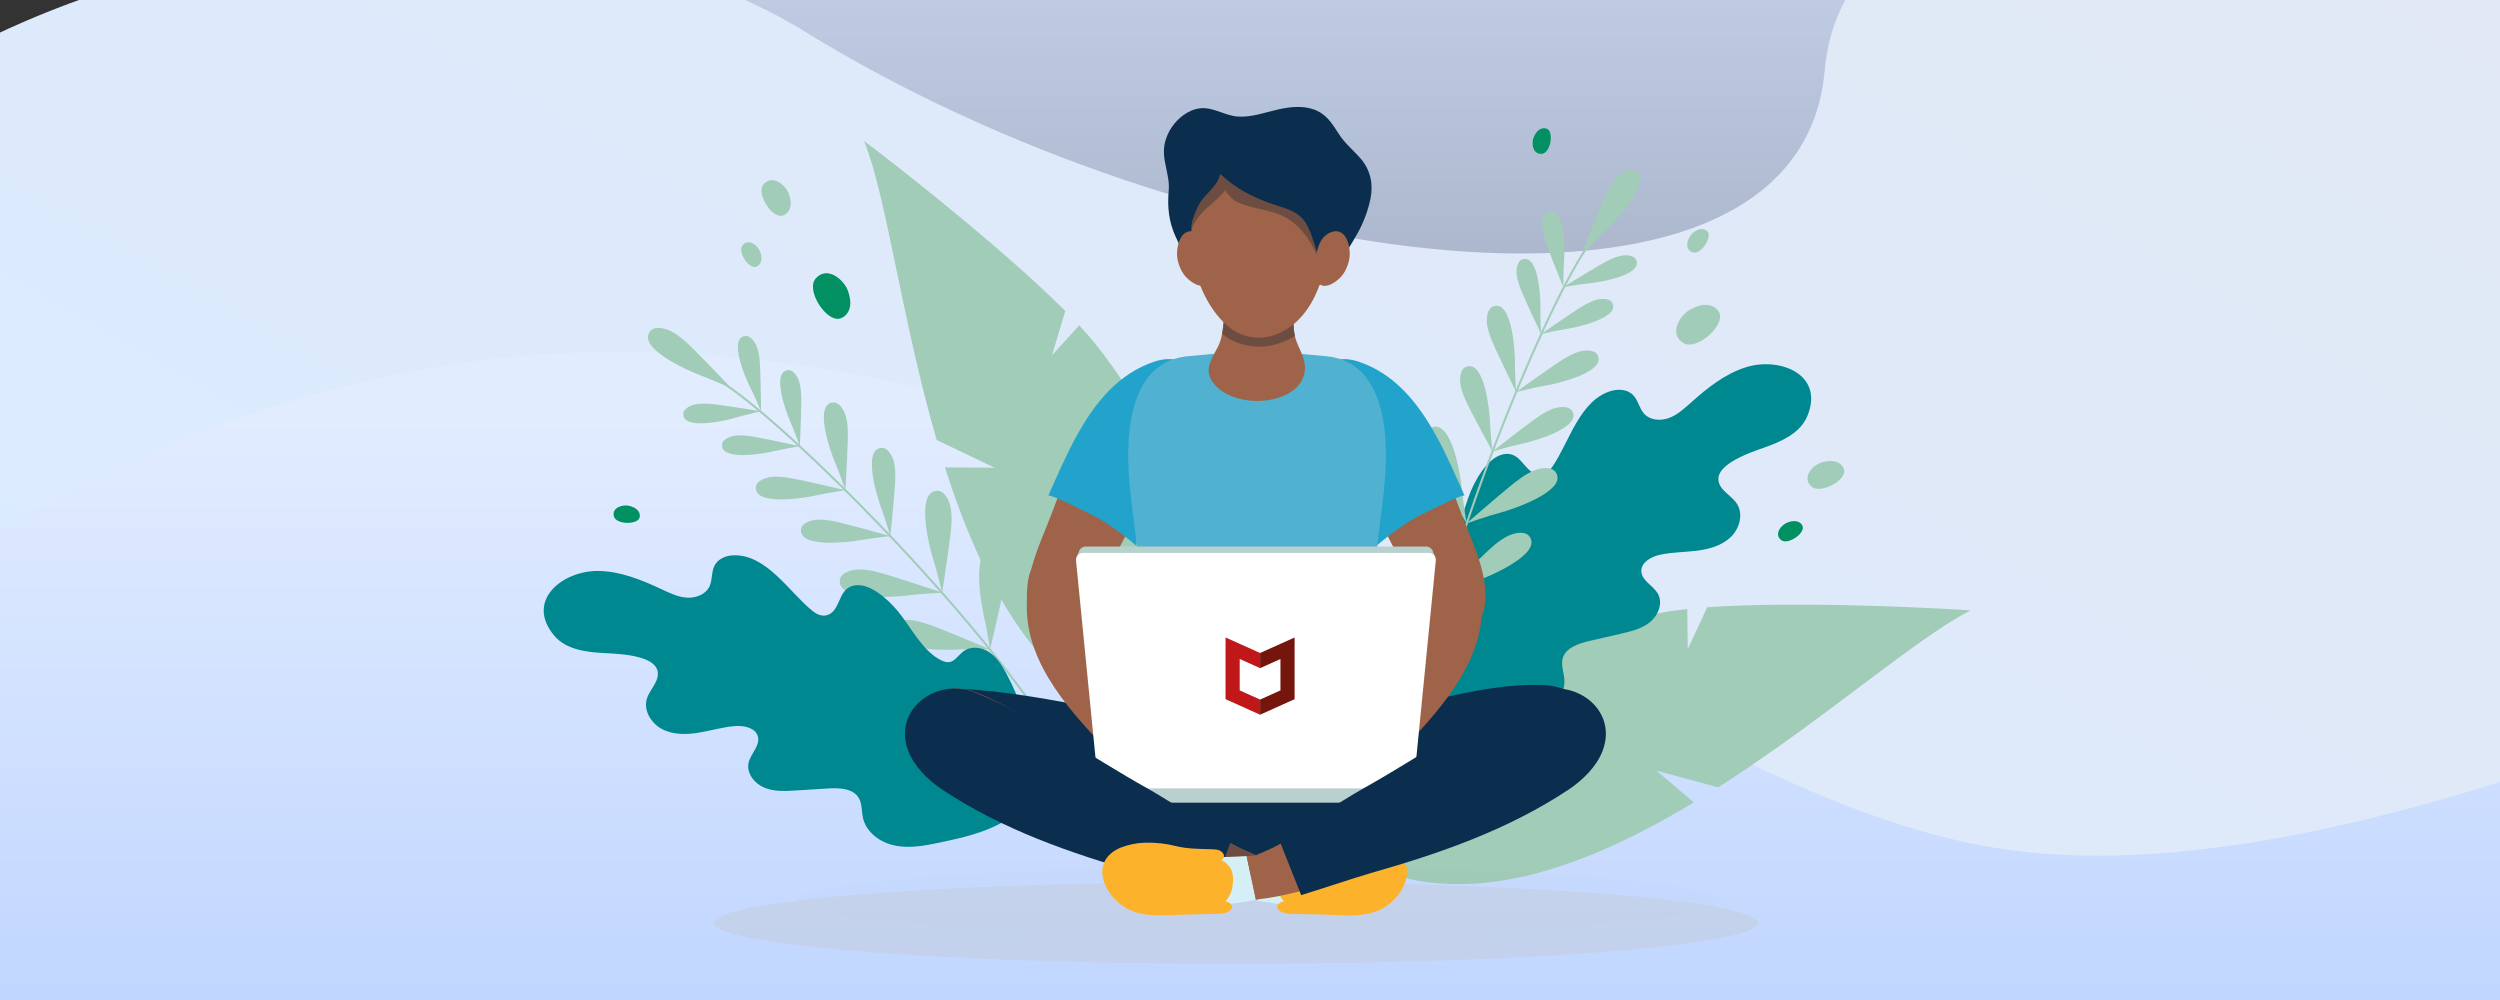 <svg width="350" height="140" viewBox="0 0 350 140" fill="none" xmlns="http://www.w3.org/2000/svg">
<rect x="0" y="0" width="350" height="140" fill="#333333" stroke="none"/>
<g clip-path="url(#clip0)">
<rect x="21.12" y="-44.483" width="416.88" height="326.285" fill="url(#paint0_linear)"/>
<path d="M635 -68.27C635 -68.27 489.964 -96.196 490.953 -45.892C491.943 4.228 452.927 32.154 394.262 11.81C335.598 -8.718 259.121 -30.911 255.446 9.961C251.77 50.833 166.813 37.887 112.671 4.413C58.53 -29.062 -67.705 3.488 -47.915 92.26V206H635V-68.27Z" fill="url(#paint1_linear)"/>
<path d="M-66.442 128.998C-66.442 128.998 -1.713 49.289 85.951 49.289C173.615 49.289 229.782 111.852 281.055 118.966C332.431 126.262 412.552 83.397 412.552 83.397V330.368H-66.442V128.998Z" fill="url(#paint2_linear)"/>
<mask id="mask0" mask-type="alpha" maskUnits="userSpaceOnUse" x="48" y="-38" width="242" height="194">
<rect x="48.086" y="-37.556" width="241.028" height="192.998" fill="#C4C4C4"/>
</mask>
<g mask="url(#mask0)">
<path d="M148.466 104.928C136.892 86.015 110.399 59.885 101.552 54.017L101.716 53.775C110.582 59.655 137.126 85.832 148.72 104.777L148.466 104.928Z" fill="#A1CCB8"/>
<path d="M97.18 48.975C96.193 48.002 95.187 47.014 93.953 46.376C93.208 45.991 91.679 45.553 91.025 46.366C89.08 48.779 96.764 52.08 98.02 52.532C99.531 53.075 102.45 54.408 102.45 54.408C102.45 54.408 98.935 50.707 97.18 48.975Z" fill="#A1CCB8"/>
<path d="M100.708 56.688C99.636 56.547 98.544 56.407 97.477 56.588C96.833 56.698 95.679 57.14 95.662 57.948C95.611 60.346 101.931 58.8 102.922 58.493C104.113 58.124 106.551 57.586 106.551 57.586C106.551 57.586 102.618 56.939 100.708 56.688Z" fill="#A1CCB8"/>
<path d="M106.427 51.734C106.38 50.664 106.329 49.575 105.963 48.568C105.741 47.96 105.1 46.913 104.294 47.037C101.898 47.405 104.538 53.294 105.016 54.206C105.591 55.302 106.551 57.584 106.551 57.584C106.551 57.584 106.509 53.64 106.427 51.734Z" fill="#A1CCB8"/>
<path d="M106.191 61.261C105.128 61.062 104.046 60.863 102.971 60.986C102.322 61.061 101.145 61.441 101.084 62.246C100.901 64.638 107.296 63.435 108.302 63.182C109.513 62.878 111.977 62.472 111.977 62.472C111.977 62.472 108.084 61.615 106.191 61.261Z" fill="#A1CCB8"/>
<path d="M112.176 56.624C112.189 55.554 112.199 54.463 111.888 53.438C111.701 52.818 111.118 51.738 110.306 51.819C107.894 52.056 110.204 58.079 110.632 59.016C111.145 60.142 111.979 62.473 111.979 62.473C111.979 62.473 112.153 58.53 112.176 56.624Z" fill="#A1CCB8"/>
<path d="M111.716 67.138C110.496 66.891 109.253 66.642 108.015 66.768C107.267 66.844 105.907 67.259 105.822 68.186C105.569 70.936 112.95 69.66 114.113 69.386C115.51 69.056 118.354 68.631 118.354 68.631C118.354 68.631 113.889 67.577 111.716 67.138Z" fill="#A1CCB8"/>
<path d="M118.681 61.904C118.714 60.672 118.745 59.418 118.405 58.232C118.2 57.516 117.549 56.264 116.612 56.342C113.832 56.576 116.387 63.545 116.862 64.63C117.433 65.935 118.351 68.631 118.351 68.631C118.351 68.631 118.623 64.097 118.681 61.904Z" fill="#A1CCB8"/>
<path d="M118.079 73.288C116.871 72.991 115.64 72.691 114.397 72.765C113.647 72.809 112.27 73.168 112.145 74.09C111.776 76.826 119.204 75.859 120.378 75.633C121.788 75.363 124.647 75.056 124.647 75.056C124.647 75.056 120.231 73.818 118.079 73.288Z" fill="#A1CCB8"/>
<path d="M125.261 68.349C125.346 67.12 125.43 65.868 125.141 64.669C124.966 63.946 124.369 62.667 123.43 62.706C120.643 62.823 122.899 69.893 123.328 70.997C123.843 72.324 124.646 75.056 124.646 75.056C124.646 75.056 125.109 70.538 125.261 68.349Z" fill="#A1CCB8"/>
<path d="M124.462 80.55C123.092 80.137 121.697 79.72 120.264 79.73C119.399 79.736 117.796 80.067 117.598 81.118C117.009 84.239 125.6 83.569 126.961 83.378C128.597 83.151 131.9 82.967 131.9 82.967C131.9 82.967 126.901 81.285 124.462 80.55Z" fill="#A1CCB8"/>
<path d="M133.01 75.3C133.182 73.894 133.354 72.461 133.094 71.067C132.937 70.225 132.328 68.721 131.247 68.711C128.039 68.681 130.204 76.934 130.629 78.228C131.14 79.783 131.899 82.968 131.899 82.968C131.899 82.968 132.703 77.806 133.01 75.3Z" fill="#A1CCB8"/>
<path d="M131.385 87.936C130.051 87.42 128.692 86.897 127.264 86.798C126.402 86.738 124.777 86.946 124.498 87.979C123.667 91.046 132.284 91.032 133.656 90.948C135.305 90.846 138.612 90.915 138.612 90.915C138.612 90.915 133.761 88.856 131.385 87.936Z" fill="#A1CCB8"/>
<path d="M140.317 83.356C140.599 81.966 140.882 80.551 140.731 79.141C140.641 78.29 140.151 76.744 139.074 76.651C135.878 76.376 137.392 84.77 137.715 86.092C138.104 87.682 138.611 90.916 138.611 90.916C138.611 90.916 139.816 85.83 140.317 83.356Z" fill="#A1CCB8"/>
<path d="M231.898 107.888L240.54 110.23C255.41 100.743 268.494 89.131 275.884 85.463C274.012 85.297 252.646 84.039 239.009 85.017L236.29 90.87L236.218 85.262C234.78 85.414 233.471 85.599 232.336 85.824C216.084 89.035 195.879 97.337 191.19 114.86C189.222 122.219 197.53 123.558 203.019 123.753C214.164 124.149 226.048 119.024 237.131 112.346L231.898 107.888Z" fill="#A1CCB8"/>
<path d="M210.773 101.348C206.235 101.75 198.911 102.529 195.675 98.489C194.64 97.197 194.173 95.553 193.856 93.935C193.043 89.788 193.067 85.482 193.923 81.344C194.183 80.091 194.542 78.806 195.378 77.83C196.215 76.854 197.65 76.275 198.841 76.773C200.032 77.271 200.793 78.243 202.042 77.119C204.278 75.105 204.801 71.368 205.925 68.734C206.742 66.822 208.786 63.154 211.4 63.579C213.181 63.868 213.765 66.577 215.697 66.451C216.384 66.406 216.951 65.895 217.339 65.332C219.696 61.922 221.209 55.777 225.795 54.671C226.768 54.437 227.895 54.577 228.605 55.278C229.349 56.012 229.49 57.183 230.202 57.948C231.048 58.855 232.513 58.948 233.678 58.51C234.844 58.073 235.786 57.211 236.71 56.384C239.016 54.324 241.499 52.321 244.463 51.404C249.242 49.928 255.503 52.469 252.994 58.326C252.017 60.606 249.488 61.776 247.131 62.611C244.952 63.383 238.266 65.54 241.385 68.721C241.982 69.331 242.722 69.821 243.178 70.542C244.095 71.993 243.539 74.02 242.29 75.205C241.042 76.391 239.278 76.883 237.562 77.099C235.845 77.315 234.097 77.298 232.406 77.665C231.156 77.936 229.727 78.732 229.788 79.997C229.851 81.313 231.449 81.968 232.101 83.118C232.836 84.413 232.177 86.131 231.021 87.08C229.865 88.027 228.345 88.391 226.883 88.728C225.433 89.061 223.982 89.395 222.532 89.729C220.978 90.087 219.151 90.696 218.764 92.228C218.53 93.162 218.939 94.124 219.011 95.083C219.155 96.985 217.913 98.793 216.283 99.81C214.652 100.828 212.692 101.178 210.773 101.348Z" fill="#008890"/>
<path d="M198.558 99.843L198.266 99.798C201.611 77.9 215.951 43.638 221.853 34.838L222.098 35C216.21 43.782 201.899 77.981 198.558 99.843Z" fill="#A1CCB8"/>
<path d="M224.177 28.682C224.709 27.409 225.254 26.114 226.146 25.056C226.684 24.417 227.926 23.43 228.846 23.932C231.579 25.42 225.766 31.39 224.782 32.284C223.599 33.36 221.422 35.7 221.422 35.7C221.422 35.7 223.228 30.949 224.177 28.682Z" fill="#A1CCB8"/>
<path d="M223.915 37.145C224.851 36.607 225.804 36.061 226.859 35.824C227.496 35.681 228.733 35.65 229.062 36.389C230.04 38.584 223.606 39.559 222.571 39.653C221.327 39.766 218.867 40.195 218.867 40.195C218.867 40.195 222.249 38.103 223.915 37.145Z" fill="#A1CCB8"/>
<path d="M216.711 34.747C216.339 33.742 215.962 32.718 215.91 31.649C215.878 31.003 216.063 29.792 216.856 29.6C219.21 29.029 219.06 35.469 218.973 36.493C218.868 37.724 218.868 40.196 218.868 40.196C218.868 40.196 217.375 36.537 216.711 34.747Z" fill="#A1CCB8"/>
<path d="M220.629 43.452C221.533 42.865 222.456 42.268 223.495 41.974C224.124 41.797 225.357 41.699 225.726 42.419C226.825 44.557 220.453 45.88 219.426 46.03C218.191 46.209 215.757 46.772 215.757 46.772C215.757 46.772 219.019 44.5 220.629 43.452Z" fill="#A1CCB8"/>
<path d="M213.304 41.447C212.877 40.463 212.444 39.46 212.333 38.396C212.265 37.753 212.383 36.535 213.164 36.299C215.484 35.602 215.69 42.04 215.659 43.068C215.622 44.303 215.758 46.771 215.758 46.771C215.758 46.771 214.065 43.198 213.304 41.447Z" fill="#A1CCB8"/>
<path d="M217.812 50.979C218.843 50.288 219.894 49.585 221.085 49.229C221.804 49.014 223.223 48.881 223.661 49.704C224.961 52.146 217.653 53.775 216.473 53.965C215.055 54.192 212.265 54.881 212.265 54.881C212.265 54.881 215.977 52.211 217.812 50.979Z" fill="#A1CCB8"/>
<path d="M209.348 48.795C208.839 47.67 208.324 46.524 208.177 45.3C208.089 44.562 208.203 43.157 209.098 42.874C211.755 42.031 212.103 49.437 212.085 50.62C212.064 52.042 212.263 54.881 212.263 54.881C212.263 54.881 210.253 50.798 209.348 48.795Z" fill="#A1CCB8"/>
<path d="M214.326 59.076C215.326 58.343 216.346 57.597 217.522 57.192C218.231 56.947 219.643 56.756 220.116 57.559C221.519 59.945 214.286 61.877 213.115 62.115C211.708 62.401 208.949 63.205 208.949 63.205C208.949 63.205 212.545 60.384 214.326 59.076Z" fill="#A1CCB8"/>
<path d="M205.777 57.248C205.221 56.145 204.657 55.021 204.458 53.805C204.338 53.071 204.393 51.662 205.275 51.342C207.894 50.39 208.557 57.775 208.589 58.957C208.629 60.378 208.948 63.206 208.948 63.206C208.948 63.206 206.767 59.211 205.777 57.248Z" fill="#A1CCB8"/>
<path d="M211.253 68.209C212.357 67.306 213.484 66.391 214.81 65.856C215.611 65.532 217.219 65.229 217.811 66.124C219.568 68.781 211.376 71.428 210.046 71.772C208.446 72.184 205.327 73.27 205.327 73.27C205.327 73.27 209.286 69.815 211.253 68.209Z" fill="#A1CCB8"/>
<path d="M201.322 66.612C200.617 65.379 199.902 64.121 199.601 62.736C199.418 61.899 199.397 60.279 200.391 59.858C203.341 58.609 204.549 67.053 204.658 68.409C204.789 70.039 205.327 73.267 205.327 73.267C205.327 73.267 202.579 68.809 201.322 66.612Z" fill="#A1CCB8"/>
<path d="M207.729 77.66C208.76 76.676 209.812 75.677 211.092 75.042C211.865 74.659 213.446 74.233 214.105 75.08C216.064 77.596 208.103 80.86 206.803 81.304C205.24 81.837 202.215 83.158 202.215 83.158C202.215 83.158 205.893 79.413 207.729 77.66Z" fill="#A1CCB8"/>
<path d="M197.704 76.828C196.904 75.652 196.093 74.453 195.685 73.095C195.438 72.275 195.289 70.66 196.248 70.165C199.091 68.695 200.953 77.021 201.169 78.365C201.427 79.98 202.215 83.158 202.215 83.158C202.215 83.158 199.128 78.922 197.704 76.828Z" fill="#A1CCB8"/>
<path d="M139.23 65.481L131.129 61.595C126.229 44.691 124.097 27.348 120.962 19.739C122.488 20.839 139.483 33.871 149.138 43.536L147.282 49.741L151.085 45.548C152.07 46.605 152.936 47.601 153.644 48.514C163.786 61.578 173.512 81.08 165.344 97.397C161.913 104.249 154.736 99.824 150.457 96.379C141.766 89.385 136.208 77.732 132.291 65.429L139.23 65.481Z" fill="#A1CCB8"/>
<path d="M130.53 118.164C134.992 117.256 142.232 115.918 144.156 111.128C144.771 109.597 144.741 107.89 144.574 106.251C144.147 102.049 142.873 97.933 140.849 94.215C140.237 93.088 139.519 91.961 138.435 91.264C137.35 90.568 135.807 90.422 134.811 91.238C133.816 92.054 133.37 93.201 131.848 92.48C129.121 91.189 127.534 87.759 125.692 85.557C124.354 83.957 121.331 81.029 118.951 82.179C117.329 82.963 117.558 85.723 115.671 86.151C115 86.303 114.309 85.976 113.773 85.548C110.525 82.955 107.29 77.501 102.577 77.748C101.577 77.8 100.539 78.256 100.062 79.128C99.563 80.043 99.769 81.205 99.308 82.14C98.762 83.248 97.386 83.754 96.143 83.668C94.9 83.581 93.748 83.024 92.622 82.495C89.816 81.179 86.855 79.967 83.75 79.934C78.745 79.881 73.488 84.097 77.593 88.99C79.192 90.895 81.953 91.297 84.453 91.424C86.764 91.543 93.792 91.705 91.732 95.639C91.337 96.394 90.771 97.073 90.544 97.892C90.087 99.543 91.209 101.326 92.749 102.106C94.289 102.886 96.121 102.855 97.827 102.574C99.534 102.292 101.204 101.778 102.929 101.648C104.204 101.552 105.804 101.907 106.112 103.136C106.434 104.415 105.095 105.497 104.805 106.782C104.478 108.232 105.609 109.69 106.992 110.268C108.374 110.847 109.935 110.762 111.433 110.668C112.919 110.575 114.404 110.482 115.89 110.388C117.482 110.288 119.409 110.351 120.223 111.709C120.72 112.536 120.608 113.574 120.817 114.513C121.232 116.375 122.947 117.753 124.804 118.262C126.664 118.77 128.643 118.547 130.53 118.164Z" fill="#008890"/>
<path d="M113.852 40.611C114.138 42.47 116.011 44.809 117.424 44.627C118.207 44.526 118.804 43.814 118.977 43.051C119.149 42.289 118.976 41.491 118.725 40.75C118.199 39.191 115.82 37.13 114.193 38.993C113.841 39.397 113.755 39.976 113.852 40.611Z" fill="#009061"/>
<path d="M237.346 48.089C239.152 47.501 241.173 45.287 240.759 43.938C240.529 43.191 239.72 42.726 238.931 42.683C238.143 42.641 237.377 42.942 236.68 43.308C235.214 44.08 233.552 46.742 235.679 48.022C236.14 48.3 236.731 48.289 237.346 48.089Z" fill="#A1CCB8"/>
<path d="M106.636 27.066C106.86 28.521 108.326 30.352 109.432 30.209C110.045 30.13 110.513 29.573 110.647 28.977C110.782 28.38 110.646 27.755 110.45 27.176C110.038 25.957 108.176 24.342 106.903 25.801C106.627 26.116 106.559 26.57 106.636 27.066Z" fill="#A1CCB8"/>
<path d="M254.776 68.431C256.261 68.34 258.234 67.06 258.19 65.958C258.166 65.347 257.647 64.836 257.059 64.65C256.47 64.463 255.83 64.541 255.229 64.682C253.964 64.979 252.173 66.669 253.527 68.055C253.82 68.355 254.269 68.462 254.776 68.431Z" fill="#A1CCB8"/>
<path d="M103.788 35.193C103.944 36.202 104.96 37.471 105.727 37.372C106.152 37.317 106.476 36.931 106.569 36.517C106.663 36.103 106.568 35.671 106.432 35.269C106.147 34.423 104.856 33.304 103.973 34.315C103.782 34.534 103.735 34.849 103.788 35.193Z" fill="#A1CCB8"/>
<path d="M250.244 75.766C251.259 75.583 252.512 74.541 252.39 73.786C252.323 73.367 251.922 73.058 251.502 72.977C251.082 72.897 250.647 73.002 250.245 73.149C249.4 73.456 248.307 74.765 249.353 75.609C249.579 75.791 249.898 75.828 250.244 75.766Z" fill="#009061"/>
<path d="M216.624 21.008C217.202 20.162 217.325 18.548 216.695 18.105C216.345 17.86 215.842 17.927 215.489 18.168C215.137 18.41 214.91 18.79 214.734 19.177C214.364 19.991 214.546 21.679 215.887 21.529C216.177 21.496 216.427 21.297 216.624 21.008Z" fill="#009061"/>
<path d="M86.584 72.951C87.516 73.387 89.148 73.26 89.493 72.577C89.684 72.197 89.541 71.716 89.246 71.408C88.952 71.1 88.536 70.936 88.123 70.823C87.255 70.586 85.596 71.021 85.95 72.31C86.029 72.588 86.266 72.802 86.584 72.951Z" fill="#009061"/>
<path d="M237.916 35.139C238.776 34.576 239.515 33.13 239.103 32.483C238.874 32.124 238.384 31.996 237.965 32.085C237.545 32.174 237.189 32.441 236.876 32.731C236.22 33.342 235.736 34.971 237.034 35.34C237.315 35.421 237.622 35.331 237.916 35.139Z" fill="#A1CCB8"/>
<ellipse cx="172.99" cy="129.209" rx="73.096" ry="5.731" fill="#C4C4C4" fill-opacity="0.31"/>
<g opacity="0.1">
<path opacity="0.1" d="M240.814 126.107C240.814 128.727 211.894 130.85 176.218 130.85C140.544 130.85 111.623 128.727 111.623 126.107C111.623 123.487 140.543 121.364 176.218 121.364C211.894 121.364 240.814 123.487 240.814 126.107Z" fill="#231F20"/>
</g>
<path d="M222.964 106.899C221.894 108.233 220.493 109.391 219.107 110.348C211.546 115.567 202.51 119.137 193.55 121.437C185.547 123.491 177.16 123.4 168.975 122.603C163.381 122.057 157.815 120.342 152.419 118.75C146.868 117.112 141.393 115.161 136.219 112.568C132.143 110.525 128.491 107.989 127.87 103.161C127.625 101.263 128.047 99.16 129.516 97.872C131.286 96.32 133.964 96.372 136.35 96.556C149.87 97.591 162.965 102.098 176.578 102.182C184.176 102.228 191.261 100.273 198.562 98.505C204.194 97.14 210.447 95.641 216.311 95.927C221.629 96.185 226.886 102.006 222.964 106.899Z" fill="#0B2D4E"/>
<path d="M158.914 95.597C158.766 95.264 158.615 94.924 158.458 94.575C156.808 90.927 155.6 87.081 154.868 83.15C154.603 81.733 154.335 80.182 153.24 79.231C151.726 77.914 148.776 78.084 146.9 78.332C146.024 78.448 145.107 78.748 144.577 79.448C143.7 80.609 143.787 83.232 143.754 84.632C143.544 93.139 150.34 100.171 155.875 105.912C156.94 107.017 158.097 108.136 159.573 108.582C161.048 109.029 162.923 108.564 163.569 107.176C164.043 106.158 163.752 104.962 163.378 103.904C162.732 102.085 161.761 100.418 160.656 98.837C159.911 97.769 159.419 96.725 158.914 95.597Z" fill="#9F6349"/>
<path d="M192.324 95.597C192.473 95.264 192.623 94.924 192.781 94.575C194.43 90.927 195.638 87.081 196.371 83.15C196.636 81.733 196.903 80.182 197.999 79.231C199.513 77.914 202.463 78.084 204.339 78.332C205.215 78.448 206.132 78.748 206.661 79.448C207.538 80.609 207.451 83.232 207.485 84.632C207.695 93.139 200.899 100.171 195.364 105.912C194.299 107.017 193.142 108.136 191.666 108.582C190.19 109.029 188.316 108.564 187.67 107.176C187.196 106.158 187.486 104.962 187.861 103.904C188.506 102.085 189.478 100.418 190.583 98.837C191.328 97.769 191.82 96.725 192.324 95.597Z" fill="#9F6349"/>
<path d="M148.671 68.181C148.144 69.495 147.637 70.818 147.139 72.143C145.434 76.678 141.378 84.371 145.952 88.55C146.47 89.024 147.717 88.997 148.361 88.872C150.201 88.511 151.127 86.815 152.029 85.371C154.734 81.038 156.696 76.291 159.304 71.898C161.186 68.728 162.14 64.946 163.043 61.413C163.64 59.075 164.409 55.729 162.417 53.793C161.606 53.005 160.427 52.605 159.299 52.734C158.619 52.813 157.974 53.07 157.36 53.369C156.835 53.625 156.322 53.915 155.876 54.292C154.77 55.227 154.236 56.577 153.577 57.82C152.802 59.282 152.009 60.731 151.284 62.22C150.334 64.171 149.478 66.166 148.671 68.181Z" fill="#9F6349"/>
<path d="M150.729 61.023C153.258 56.435 156.545 52.308 161.614 50.625C163.066 50.142 164.859 50.023 165.947 51.09C166.629 51.758 166.876 52.767 166.819 53.714C166.735 55.088 166.107 56.393 165.786 57.724C164.932 61.268 163.636 64.726 161.928 67.955C161.561 68.652 158.862 76.212 159.079 76.398C157.299 74.868 154.762 72.961 152.633 71.96C152.067 71.694 146.907 69.066 146.759 69.398C147.955 66.729 149.204 63.792 150.729 61.023Z" fill="#22A3CB"/>
<path d="M203.154 68.181C203.682 69.495 204.188 70.818 204.686 72.143C206.392 76.678 210.447 84.371 205.873 88.55C205.355 89.024 204.108 88.997 203.465 88.872C201.624 88.511 200.698 86.815 199.796 85.371C197.092 81.038 195.129 76.291 192.521 71.898C190.639 68.728 189.686 64.946 188.783 61.413C188.185 59.075 187.416 55.729 189.408 53.793C190.219 53.005 191.398 52.605 192.526 52.734C193.206 52.813 193.852 53.07 194.465 53.369C194.99 53.625 195.504 53.915 195.949 54.292C197.055 55.227 197.589 56.577 198.248 57.82C199.023 59.282 199.816 60.731 200.541 62.22C201.49 64.171 202.347 66.166 203.154 68.181Z" fill="#9F6349"/>
<path d="M201.072 61.023C198.544 56.435 195.256 52.308 190.188 50.625C188.736 50.142 186.943 50.023 185.854 51.09C185.172 51.758 184.926 52.767 184.983 53.714C185.066 55.088 185.695 56.393 186.016 57.724C186.87 61.268 188.166 64.726 189.873 67.955C190.241 68.652 192.94 76.212 192.723 76.398C194.503 74.868 197.039 72.961 199.168 71.96C199.734 71.694 204.894 69.066 205.043 69.398C203.847 66.729 202.598 63.792 201.072 61.023Z" fill="#22A3CB"/>
<path d="M193.881 96.259C193.847 96.122 193.814 95.985 193.783 95.849C192.587 90.728 192.412 85.442 192.561 80.207C192.708 75.075 193.864 70.024 194.013 64.889C194.186 58.967 193.144 50.555 185.654 49.87C182.557 49.588 179.442 49.257 176.322 49.22V49.213C176.211 49.213 176.1 49.216 175.989 49.217C175.878 49.216 175.767 49.213 175.656 49.213V49.22C172.537 49.256 169.422 49.587 166.325 49.87C158.836 50.555 157.793 58.967 157.965 64.889C158.115 70.024 159.27 75.075 159.417 80.207C159.567 85.442 159.392 90.728 158.196 95.849C158.164 95.986 158.132 96.122 158.098 96.259C157.863 97.221 157.484 98.198 157.661 99.172C158.046 101.276 163.169 102.298 164.896 102.752C168.117 103.597 171.442 103.975 174.757 104.216C175.06 104.237 175.356 104.259 175.649 104.28V104.325C175.761 104.318 175.876 104.31 175.989 104.302C176.102 104.31 176.217 104.318 176.329 104.325V104.28C176.623 104.259 176.919 104.237 177.221 104.216C180.537 103.974 183.862 103.597 187.082 102.752C188.809 102.298 193.933 101.276 194.317 99.172C194.495 98.198 194.116 97.222 193.881 96.259Z" fill="#50B1D0"/>
<path d="M171.17 54.815C175.795 57.836 184.796 55.493 182.245 49.502C181.936 48.775 181.559 48.071 181.353 47.313C181.011 46.054 181.045 44.758 181.08 43.477C181.121 41.982 181.133 40.483 181.215 38.992C179.525 38.679 178.154 38.522 176.358 38.586C174.872 38.64 173.388 38.504 171.904 38.581C171.784 38.586 171.655 38.597 171.57 38.667C171.484 38.736 171.468 38.846 171.459 38.947C171.259 40.966 171.456 43.009 171.299 45.031C171.212 46.162 171.055 47.456 170.533 48.505C169.73 50.12 168.536 51.618 169.686 53.371C170.065 53.946 170.573 54.424 171.17 54.815Z" fill="#9F6349"/>
<path d="M181.286 47.041C181.02 45.871 181.089 44.646 181.122 43.46C181.163 41.965 181.175 40.467 181.258 38.975C179.567 38.662 178.196 38.505 176.4 38.57C174.914 38.624 173.43 38.487 171.945 38.564C171.825 38.57 171.696 38.581 171.611 38.65C171.525 38.72 171.511 38.83 171.5 38.931C171.3 40.949 171.497 42.992 171.34 45.015C171.296 45.593 171.213 46.173 171.09 46.744C171.323 46.922 171.561 47.094 171.805 47.252C173.639 48.439 176.111 48.833 178.305 48.288C179.424 48.011 180.385 47.601 181.286 47.041Z" fill="#6D4D42"/>
<path d="M151.112 77.095L150.689 78.084H200.984L200.479 76.972L151.112 77.095Z" fill="#B8D1CE"/>
<path d="M175.473 125.958C177.352 126.391 179.352 126.554 181.107 126.858C181.898 126.995 182.69 127.132 183.489 127.218C184.757 127.353 186.036 127.354 187.312 127.356C188.239 127.357 189.167 127.359 190.094 127.36C190.599 127.361 191.126 127.356 191.574 127.124C192.11 126.848 192.434 126.301 192.73 125.78C193.318 124.748 194.027 123.768 194.506 122.678C194.819 121.964 195.148 121.265 194.725 120.521C194.518 120.156 194.204 119.863 193.883 119.59C193.471 119.241 193.036 118.912 192.552 118.67C190.959 117.876 189.336 118.343 187.712 118.757C185.992 119.196 184.276 119.684 182.505 119.878C180.599 120.088 178.682 119.95 176.775 119.851" fill="#D5EFF7"/>
<path d="M182.081 127.968C181.787 127.964 181.494 127.96 181.198 127.957C180.506 127.95 179.641 127.915 179.082 127.456C178.995 127.384 178.914 127.302 178.866 127.201C178.749 126.95 178.876 126.639 179.091 126.461C179.306 126.285 179.589 126.212 179.862 126.157C179.545 126.222 178.998 125.066 178.932 124.85C178.751 124.264 178.642 123.57 178.669 122.956C178.694 122.374 178.815 121.812 179.177 121.347C179.362 121.109 180.012 120.379 180.376 120.464C180.061 120.391 179.884 120.016 179.962 119.705C180.039 119.394 180.312 119.16 180.614 119.045C180.915 118.929 181.245 118.912 181.568 118.9C183.266 118.838 184.995 118.866 186.655 118.455C188.126 118.091 189.512 117.933 191.042 117.977C192.181 118.011 193.309 118.25 194.373 118.653C194.661 118.763 194.943 118.904 195.207 119.072C198.734 121.306 196.405 125.668 193.503 127.208C191.357 128.346 189.088 128.184 186.746 128.094C185.186 128.035 183.641 127.991 182.081 127.968Z" fill="#FCB32B"/>
<path d="M197.515 109.532H154.142L151.035 77.579C150.979 77.006 151.427 76.51 152 76.51H199.658C200.231 76.51 200.679 77.006 200.623 77.579L197.515 109.532Z" fill="#B8D1CE"/>
<path d="M197.855 110.437H153.801L150.645 78.484C150.589 77.911 151.044 77.415 151.626 77.415H200.031C200.613 77.415 201.068 77.911 201.012 78.484L197.855 110.437Z" fill="white"/>
<path d="M197.829 110.436H153.802V112.375H197.829V110.436Z" fill="#B8D1CE"/>
<path d="M165.563 114.281C168.171 115.783 170.804 117.301 173.467 118.679C173.52 118.706 173.574 118.732 173.628 118.757C174.765 119.295 175.943 119.742 177.074 120.295C177.794 120.647 178.502 121.025 179.176 121.456C179.493 121.659 179.803 121.875 180.096 122.109C180.215 122.205 180.416 122.323 180.493 122.456C180.59 122.625 180.545 122.898 180.478 123.069C180.406 123.25 180.286 123.409 180.156 123.553C179.632 124.132 178.928 124.514 178.219 124.85C177.782 125.057 177.338 125.25 176.887 125.425C176.471 125.587 176.013 125.802 175.573 125.886C175.365 125.927 175.113 125.856 174.901 125.828C174.668 125.796 174.434 125.762 174.2 125.726C173.732 125.653 173.266 125.571 172.801 125.48C170.679 125.07 168.593 124.5 166.522 123.886C164.469 123.278 162.428 122.624 160.368 122.037C150.64 119.263 140.52 116.156 132.049 110.522C130.097 109.22 128.133 107.298 127.3 105.085C125.117 99.266 131.365 94.759 136.698 96.951C145.602 100.612 152.941 107.176 161.338 111.867C162.737 112.653 164.147 113.465 165.563 114.281Z" fill="#9F6349"/>
<path d="M182.447 116.379C181.043 117.171 179.63 117.945 178.21 118.68C176.757 119.432 168.177 122.364 170.523 125.427C170.984 126.028 171.856 126.1 172.618 126.107C177.002 126.148 181.264 125.051 185.463 123.797" fill="#9F6349"/>
<path d="M173.464 118.678C172.671 118.268 171.881 117.842 171.092 117.411C169.723 117.735 168.345 118.028 166.937 118.133C163.95 118.357 160.95 117.735 157.961 117.927C157.205 117.975 156.454 118.075 155.714 118.226C154.835 118.404 153.825 118.8 153.64 119.668C153.612 119.797 153.612 119.921 153.622 120.044C155.874 120.743 158.129 121.4 160.364 122.037C163.412 122.906 166.477 123.938 169.587 124.745C169.597 124.741 169.608 124.737 169.617 124.733C171.286 124.112 173.22 123.586 174.986 122.817C176.161 122.305 177.262 121.685 178.158 120.857C176.251 119.811 174.123 119.019 173.464 118.678Z" fill="#6D4D42"/>
<path d="M169.357 125.315C167.397 124.731 161.557 122.788 159.618 122.235C149.89 119.462 140.361 116.158 131.89 110.526C129.938 109.223 127.974 107.302 127.141 105.088C124.958 99.269 131.206 94.762 136.538 96.954C145.443 100.616 152.351 105.747 160.748 110.438C162.15 111.221 164.639 112.81 166.056 113.627C167.272 114.328 171.408 116.373 172.636 117.065" fill="#0B2D4E"/>
<path d="M175.829 125.958C173.95 126.391 171.951 126.554 170.195 126.858C169.404 126.995 168.613 127.132 167.814 127.218C166.545 127.353 165.266 127.354 163.99 127.356C163.063 127.357 162.135 127.359 161.209 127.36C160.703 127.361 160.176 127.356 159.728 127.124C159.193 126.848 158.869 126.301 158.572 125.78C157.984 124.748 157.275 123.768 156.796 122.678C156.483 121.964 156.154 121.265 156.577 120.521C156.784 120.156 157.098 119.863 157.419 119.59C157.831 119.241 158.266 118.912 158.751 118.67C160.343 117.876 161.966 118.343 163.59 118.757C165.31 119.196 167.027 119.684 168.797 119.878C170.703 120.088 172.621 119.95 174.528 119.851" fill="#D5EFF7"/>
<path d="M174.528 119.852C176.052 119.774 178.388 119.386 179.749 120.252C180.305 120.606 181.167 121.461 181.235 122.137C181.321 122.988 180.359 123.877 179.748 124.322C178.619 125.144 177.26 125.629 175.83 125.958" fill="#9F6349"/>
<path d="M169.221 127.968C169.514 127.964 169.807 127.96 170.103 127.957C170.796 127.95 171.66 127.915 172.219 127.456C172.306 127.384 172.387 127.302 172.435 127.201C172.552 126.95 172.425 126.639 172.21 126.461C171.995 126.285 171.712 126.212 171.439 126.157C171.756 126.222 172.303 125.066 172.37 124.85C172.55 124.264 172.659 123.57 172.632 122.956C172.607 122.374 172.486 121.812 172.125 121.347C171.939 121.109 171.289 120.379 170.925 120.464C171.241 120.391 171.417 120.016 171.34 119.705C171.262 119.394 170.989 119.16 170.688 119.045C170.386 118.929 170.056 118.912 169.733 118.9C168.035 118.838 166.307 118.866 164.646 118.455C163.176 118.091 161.789 117.933 160.26 117.977C159.12 118.011 157.992 118.25 156.928 118.653C156.64 118.763 156.358 118.904 156.094 119.072C152.567 121.306 154.897 125.668 157.799 127.208C159.944 128.346 162.213 128.184 164.555 128.094C166.116 128.035 167.661 127.991 169.221 127.968Z" fill="#FCB32B"/>
<path d="M184.189 40.535C182.788 42.209 180.823 43.313 178.878 44.324C178.4 44.572 177.915 44.819 177.39 44.941C175.779 45.313 174.153 44.449 172.81 43.494C170.954 42.175 169.272 40.615 167.819 38.871C166.357 37.114 165.541 35.195 164.587 33.129C163.628 31.049 163.418 28.958 163.62 26.683C163.828 24.347 162.508 22.261 163.104 19.9C163.483 18.401 164.406 17.041 165.667 16.128C166.356 15.628 167.158 15.255 168.009 15.164C169.911 14.959 171.527 16.239 173.407 16.326C175.304 16.414 177.128 15.731 178.951 15.321C180.544 14.962 182.287 14.765 183.867 15.3C185.625 15.896 186.472 17.227 187.445 18.768C188.276 20.085 189.527 21.073 190.527 22.242C191.867 23.809 192.289 25.802 191.864 27.843C191.504 29.567 190.826 31.338 189.939 32.867C189.167 34.199 188.326 35.601 187.417 36.863C186.726 37.823 185.966 38.531 185.158 39.369C184.808 39.73 184.516 40.144 184.189 40.535Z" fill="#0B2D4E"/>
<path d="M185.913 32.523C185.882 30.607 185.597 28.792 185.083 27.288C182.868 20.796 174.642 19.268 169.745 23.991C164.284 29.259 166.52 41.703 172.371 46.025C173.935 47.18 176.049 47.571 177.93 47.052C183.62 45.481 186.009 38.509 185.913 32.523Z" fill="#9F6349"/>
<path d="M187.255 27.265C184.764 20.776 175.481 19.259 169.947 23.988C168.653 25.095 167.274 26.835 166.673 28.428C166.03 30.134 166.198 32.02 166.376 33.833C166.514 32.336 167.222 30.991 168.215 29.874C168.705 29.324 169.255 28.827 169.83 28.366C170.039 28.198 171.607 26.788 171.458 26.593C172.016 27.313 172.57 28.028 173.43 28.39C174.505 28.843 175.623 29.102 176.76 29.348C178.769 29.78 180.342 30.339 181.8 31.827C183.148 33.202 184.123 34.912 184.772 36.709C184.977 37.277 185.326 38.152 186.077 37.897C186.254 37.836 187.8 36.697 187.815 36.617C188.087 35.243 188.208 33.846 188.185 32.501C188.153 30.584 187.833 28.77 187.255 27.265Z" fill="#6D4D42"/>
<path d="M182.813 31.228C183.314 32.037 183.62 32.947 183.922 33.848C184.4 35.272 184.778 36.803 185.39 38.171C187.479 36.924 188.854 33.983 189.805 31.856C190.648 29.969 190.885 28.47 190.171 26.491C189.709 25.212 188.824 24.076 187.772 23.101C184.738 20.287 180.188 18.854 175.798 19.139C174.257 19.239 172.999 19.777 171.552 20.193C170.223 20.574 169.206 20.823 168.229 21.906C167.36 22.869 166.803 24.068 166.367 25.284C165.654 27.267 165.251 29.311 165.408 31.419C165.508 32.766 165.518 34.099 166.866 34.833C166.842 34.031 166.818 33.228 166.795 32.427C166.784 32.044 166.772 31.656 166.839 31.278C166.897 30.94 167.015 30.616 167.133 30.293C167.493 29.31 167.823 28.523 168.505 27.712C169.397 26.653 170.573 25.694 170.823 24.337C172.935 26.368 175.426 27.64 178.2 28.585C179.96 29.185 181.748 29.53 182.792 31.193C182.8 31.205 182.807 31.217 182.813 31.228Z" fill="#0B2D4E"/>
<path d="M185.952 32.694C188.464 31.302 189.276 34.756 188.859 36.482C188.686 37.195 188.41 37.891 187.97 38.481C187.377 39.275 185.671 40.599 184.672 39.747C184.219 39.36 184.165 38.696 184.146 38.104C184.092 36.517 184.248 33.638 185.952 32.694Z" fill="#9F6349"/>
<path d="M167.796 32.694C165.284 31.302 164.472 34.756 164.889 36.482C165.062 37.195 165.338 37.891 165.778 38.481C166.371 39.275 168.077 40.599 169.076 39.747C169.529 39.36 169.582 38.696 169.602 38.104C169.655 36.517 169.499 33.638 167.796 32.694Z" fill="#9F6349"/>
<path d="M182.161 125.315C184.122 124.731 189.961 122.788 191.9 122.235C201.628 119.462 211.157 116.158 219.629 110.526C221.58 109.223 223.545 107.302 224.377 105.088C226.561 99.269 220.312 94.762 214.98 96.954C206.076 100.616 199.167 105.747 190.77 110.438C189.369 111.221 186.88 112.81 185.463 113.627C184.246 114.328 180.11 116.373 178.882 117.065" fill="#0B2D4E"/>
<path fill-rule="evenodd" clip-rule="evenodd" d="M173.558 96.654V92.258L176.41 93.54V91.419L171.577 89.246V97.884L176.41 100.059V97.937L173.558 96.654Z" fill="#C01818"/>
<path fill-rule="evenodd" clip-rule="evenodd" d="M179.263 96.654V92.258L176.411 93.541V91.419L181.244 89.246V97.884L176.411 100.059V97.938L179.263 96.654Z" fill="#75160D"/>
</g>
</g>
<defs>
<linearGradient id="paint0_linear" x1="229.56" y1="-44.483" x2="229.56" y2="281.802" gradientUnits="userSpaceOnUse">
<stop stop-color="#D4E3FF"/>
<stop offset="1" stop-color="#D4E3FF" stop-opacity="0"/>
</linearGradient>
<linearGradient id="paint1_linear" x1="352.614" y1="-44.675" x2="205.821" y2="210.583" gradientUnits="userSpaceOnUse">
<stop offset="0.049" stop-color="#E2E8F3"/>
<stop offset="1" stop-color="#DBEBFF"/>
</linearGradient>
<linearGradient id="paint2_linear" x1="173.055" y1="49.289" x2="173.055" y2="330.368" gradientUnits="userSpaceOnUse">
<stop offset="0.031" stop-color="#E2ECFF"/>
<stop offset="0.484" stop-color="#AECAFF"/>
</linearGradient>
<clipPath id="clip0">
<rect width="350" height="140" fill="white"/>
</clipPath>
</defs>
</svg>
